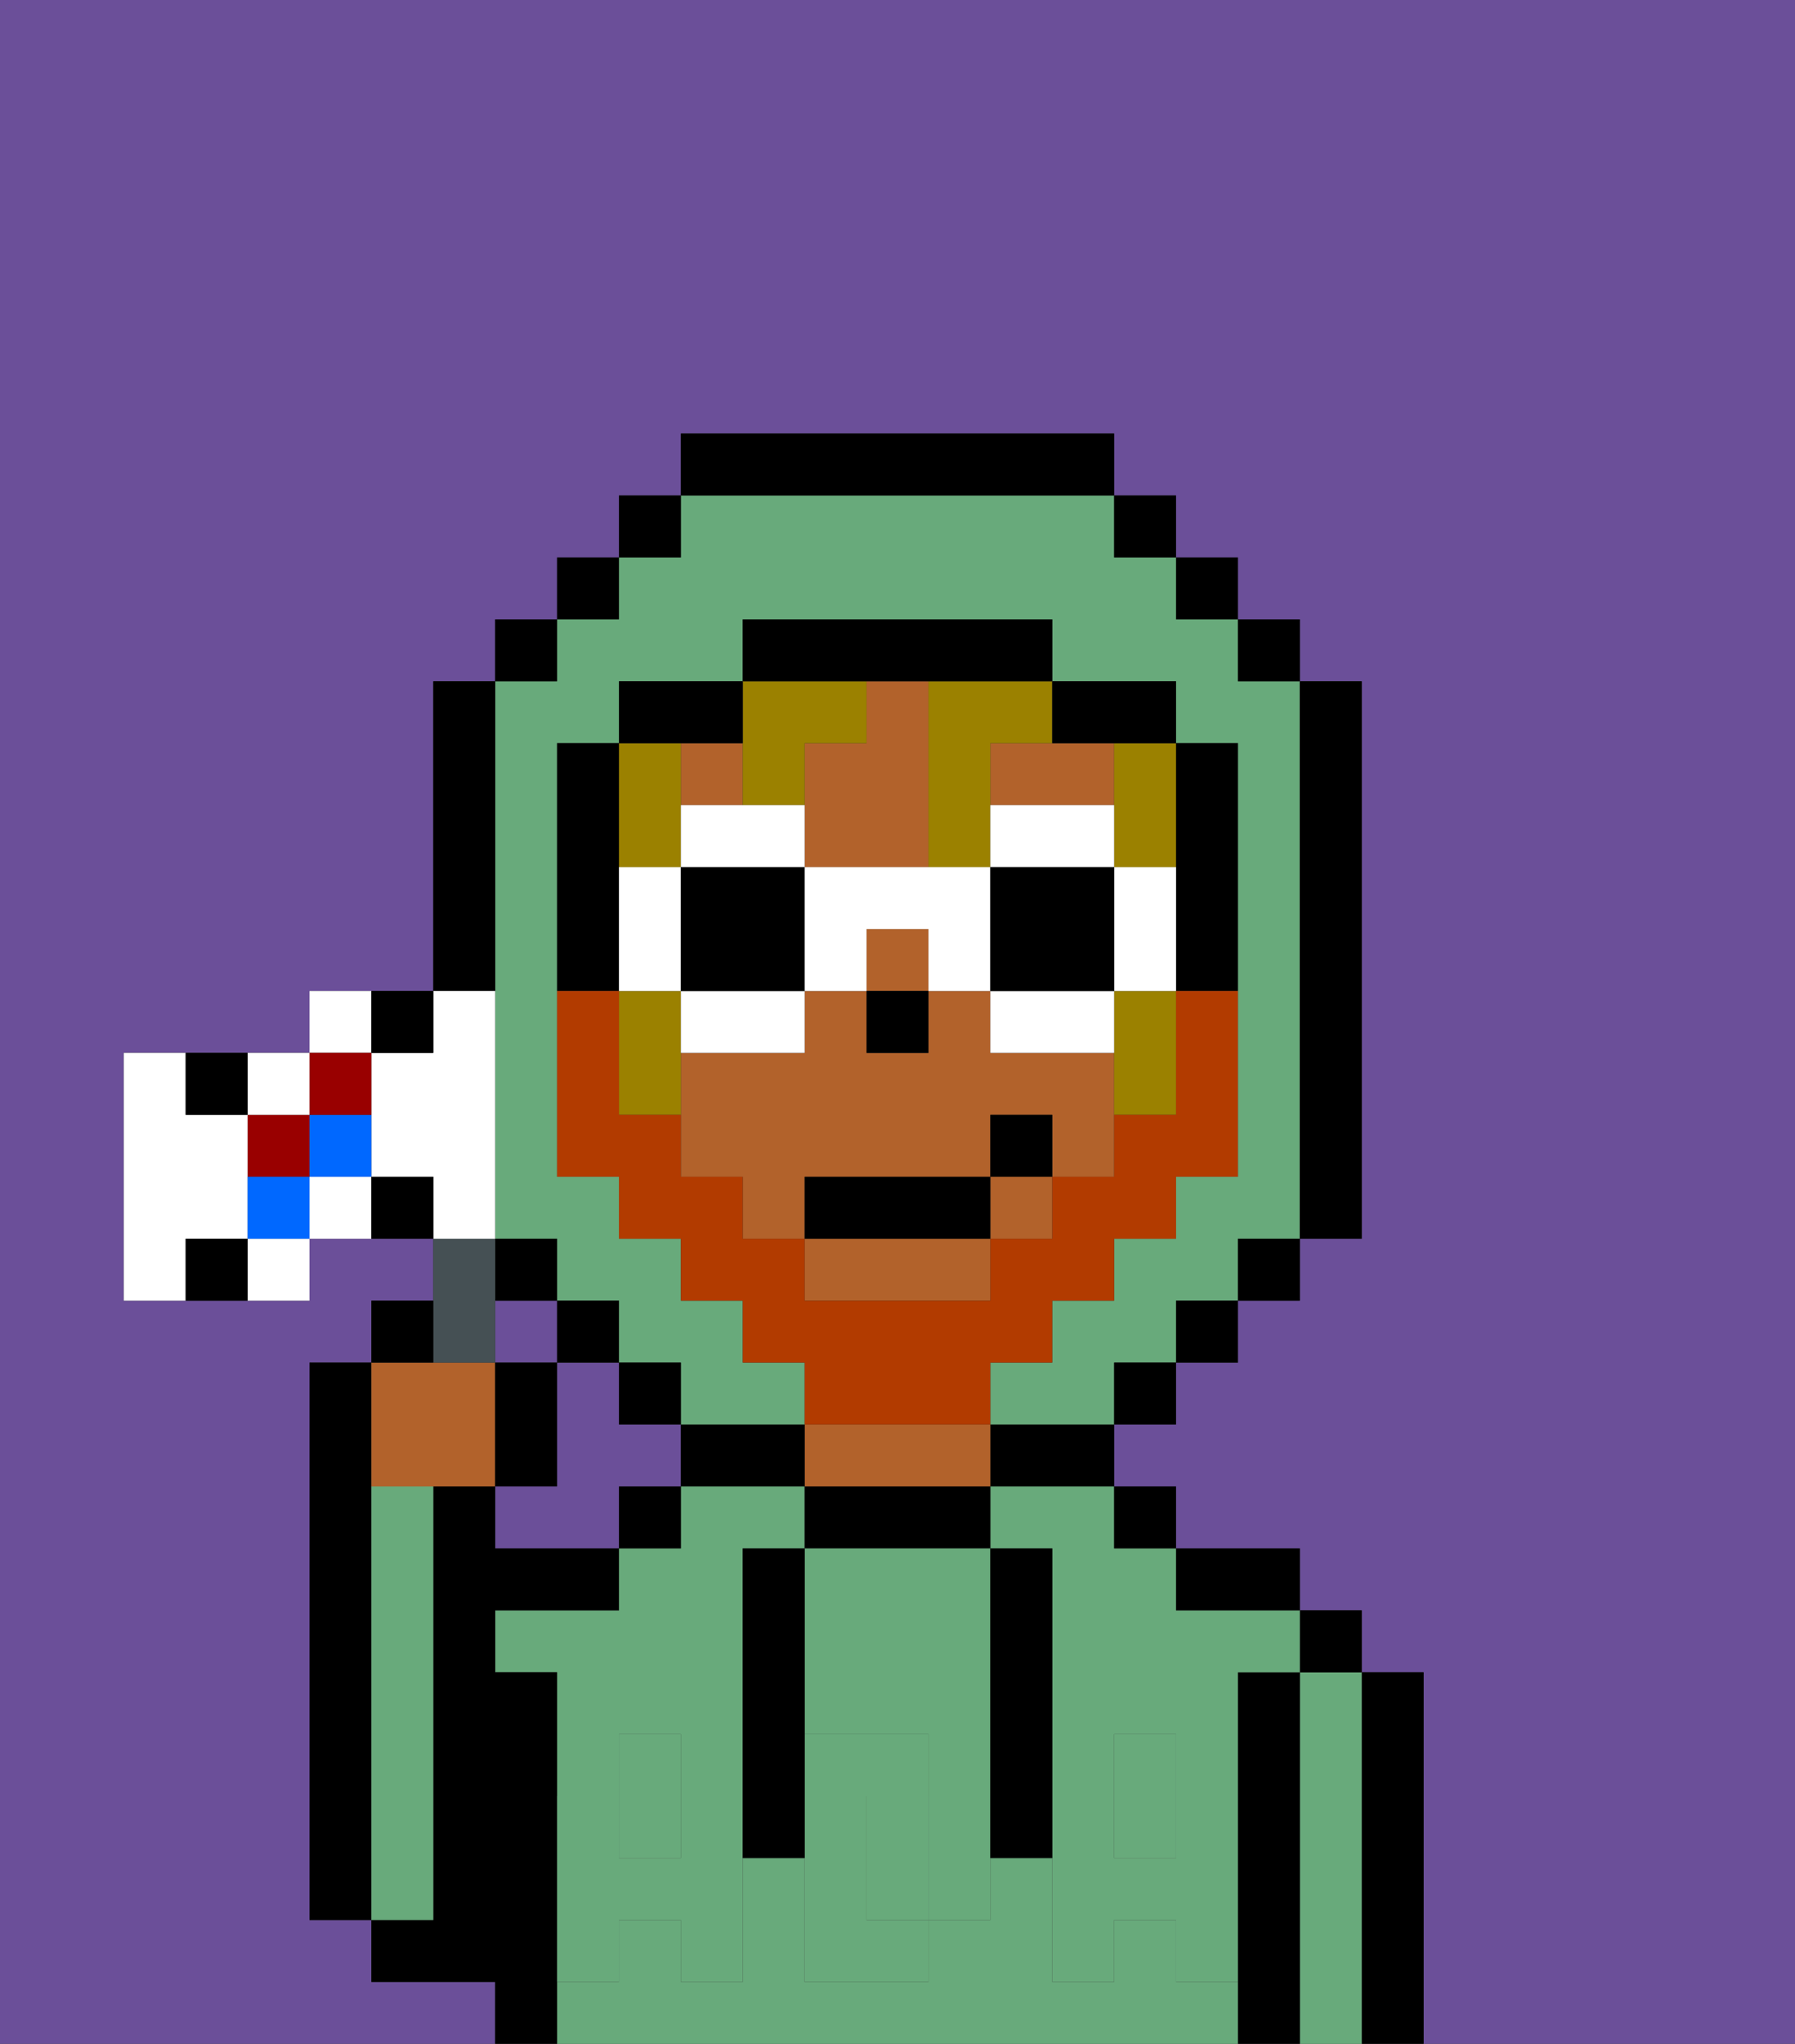 <svg xmlns="http://www.w3.org/2000/svg" viewBox="0 0 29 33"><rect x="0" y="0" width="29" height="33" fill="#333333" stroke="none"/><defs><style>polygon,rect,path{shape-rendering:crispedges;}.ta69-1{fill:#6b4f99;}.ta69-2{fill:#000000;}.ta69-3{fill:#68aa7b;}.ta69-4{fill:#b2622b;}.ta69-5{fill:#68aa7b;}.ta69-6{fill:#9b8100;}.ta69-7{fill:#b23b00;}.ta69-8{fill:#ffffff;}.ta69-9{fill:#455054;}.ta69-10{fill:#900;}.ta69-11{fill:#0068ff;}</style></defs><path class="ta69-1" d="M8,32H6V31H5V22H6V21H7V20H5v1H2V17H5V16H7V11H8V10H9V9h1V8h1V7h7V8h1V9h1v1h1v1h1v9H21v1H20v1H19v1H18v1h1v1h2v1h1v1h1v6h6V0H0V33H8Z"/><path class="ta69-1" d="M11,24V23H10V22H9v2H8v1h2V24Z"/><rect class="ta69-1" x="8" y="21" width="1" height="1"/><path class="ta69-2" d="M6,24V22H5v9H6V24Z"/><path class="ta69-2" d="M23,27H22v6h1V27Z"/><path class="ta69-3" d="M22,27H21v6h1V27Z"/><rect class="ta69-2" x="21" y="26" width="1" height="1"/><path class="ta69-2" d="M21,27H20v6h1V27Z"/><path class="ta69-3" d="M19,32V31H18v1H17V30H16v1H15v1H13V30H12v2H11V31H10v1H9v1H20V32Z"/><path class="ta69-3" d="M16,25h1v4h1V28h1v1h1V27h1V26H19V25H18V24H16Z"/><path class="ta69-3" d="M10,28h1v1h1V25h1V24H11v1H10v1H8v1H9v2h1Z"/><rect class="ta69-3" x="18" y="29" width="1" height="1"/><rect class="ta69-3" x="10" y="29" width="1" height="1"/><path class="ta69-2" d="M20,26h1V25H19v1Z"/><rect class="ta69-2" x="18" y="24" width="1" height="1"/><path class="ta69-2" d="M16,24h2V23H16Z"/><path class="ta69-2" d="M13,24v1h3V24H13Z"/><path class="ta69-4" d="M14,24h2V23H13v1Z"/><path class="ta69-2" d="M12,24h1V23H11v1Z"/><rect class="ta69-2" x="10" y="24" width="1" height="1"/><path class="ta69-2" d="M9,31V27H8V26h2V25H8V24H7v7H6v1H8v1H9V31Z"/><path class="ta69-3" d="M7,30V24H6v7H7Z"/><path class="ta69-3" d="M13,25v3h2v1h1V25H13Z"/><path class="ta69-3" d="M14,29v2h1V29Z"/><path class="ta69-5" d="M19,30H18V29H17v3h1V31h1v1h1V29H19Z"/><rect class="ta69-5" x="18" y="28" width="1" height="1"/><path class="ta69-5" d="M15,29v2h1V29Z"/><path class="ta69-5" d="M14,30V29h1V28H13v4h2V31H14Z"/><path class="ta69-5" d="M11,29v1H10V29H9v3h1V31h1v1h1V29Z"/><rect class="ta69-5" x="10" y="28" width="1" height="1"/><path class="ta69-2" d="M13,25H12v5h1V25Z"/><path class="ta69-2" d="M17,28V25H16v5h1V28Z"/><path class="ta69-4" d="M18,12H16v1h2Z"/><path class="ta69-4" d="M14,14h1V11H14v1H13v2Z"/><path class="ta69-4" d="M17,17H16V16H15v1H14V16H13v1H11v2h1v1h1V19h3V18h1v1h1V17Z"/><rect class="ta69-4" x="16" y="19" width="1" height="1"/><rect class="ta69-4" x="11" y="12" width="1" height="1"/><rect class="ta69-4" x="14" y="15" width="1" height="1"/><path class="ta69-4" d="M13,21h3V20H13Z"/><rect class="ta69-2" x="14" y="16" width="1" height="1"/><path class="ta69-6" d="M11,16H10v2h1V16Z"/><path class="ta69-6" d="M18,17v1h1V16H18Z"/><path class="ta69-6" d="M12,13h1V12h1V11H12v2Z"/><path class="ta69-6" d="M15,14h1V12h1V11H15Z"/><path class="ta69-6" d="M18,13v1h1V12H18Z"/><path class="ta69-6" d="M11,14V12H10v2Z"/><path class="ta69-3" d="M8,15v5H9v1h1v1h1v1h2V22H12V21H11V20H10V19H9V12h1V11h2V10h5v1h2v1h1v7H19v1H18v1H17v1H16v1h2V22h1V21h1V20h1V11H20V10H19V9H18V8H11V9H10v1H9v1H8v4Z"/><rect class="ta69-2" x="10" y="8" width="1" height="1"/><rect class="ta69-2" x="9" y="9" width="1" height="1"/><rect class="ta69-2" x="8" y="10" width="1" height="1"/><path class="ta69-2" d="M8,15V11H7v5H8Z"/><rect class="ta69-2" x="8" y="20" width="1" height="1"/><rect class="ta69-2" x="9" y="21" width="1" height="1"/><rect class="ta69-2" x="10" y="22" width="1" height="1"/><rect class="ta69-2" x="18" y="22" width="1" height="1"/><rect class="ta69-2" x="19" y="21" width="1" height="1"/><rect class="ta69-2" x="20" y="20" width="1" height="1"/><path class="ta69-2" d="M21,20h1V11H21v9Z"/><rect class="ta69-2" x="20" y="10" width="1" height="1"/><rect class="ta69-2" x="19" y="9" width="1" height="1"/><rect class="ta69-2" x="18" y="8" width="1" height="1"/><path class="ta69-2" d="M18,8V7H11V8h7Z"/><path class="ta69-2" d="M12,12V11H10v1h2Z"/><path class="ta69-2" d="M10,15V12H9v4h1Z"/><path class="ta69-2" d="M19,16h1V12H19v4Z"/><path class="ta69-2" d="M18,12h1V11H17v1Z"/><path class="ta69-2" d="M15,11h2V10H12v1h3Z"/><path class="ta69-7" d="M16,23V22h1V21h1V20h1V19h1V16H19v2H18v1H17v1H16v1H13V20H12V19H11V18H10V16H9v3h1v1h1v1h1v1h1v1h3Z"/><path class="ta69-8" d="M13,13H11v1h2Z"/><path class="ta69-8" d="M11,17h2V16H11Z"/><path class="ta69-8" d="M11,15V14H10v2h1Z"/><path class="ta69-2" d="M11,16h2V14H11v2Z"/><path class="ta69-8" d="M18,14v2h1V14Z"/><path class="ta69-8" d="M18,13H16v1h2Z"/><path class="ta69-8" d="M16,17h2V16H16Z"/><path class="ta69-8" d="M13,14v2h1V15h1v1h1V14H13Z"/><path class="ta69-2" d="M18,16V14H16v2Z"/><rect class="ta69-2" x="13" y="19" width="3" height="1"/><rect class="ta69-2" x="16" y="18" width="1" height="1"/><path class="ta69-4" d="M7,24H8V22H6v2Z"/><path class="ta69-9" d="M8,22V20H7v2Z"/><path class="ta69-2" d="M7,21H6v1H7Z"/><path class="ta69-2" d="M9,22H8v2H9Z"/><path class="ta69-8" d="M8,19V16H7v1H6v2H7v1H8Z"/><path class="ta69-8" d="M6,16H5v1H6Z"/><path class="ta69-8" d="M5,19v1H6V19Z"/><rect class="ta69-10" x="4" y="18" width="1" height="1"/><path class="ta69-8" d="M5,18V17H4v1Z"/><path class="ta69-8" d="M4,21H5V20H4Z"/><path class="ta69-8" d="M4,20V18H3V17H2v4H3V20Z"/><path class="ta69-11" d="M5,19H6V18H5Z"/><path class="ta69-11" d="M4,19v1H5V19Z"/><path class="ta69-10" d="M6,18V17H5v1Z"/><path class="ta69-2" d="M7,17V16H6v1Z"/><path class="ta69-2" d="M6,19v1H7V19Z"/><path class="ta69-2" d="M4,18V17H3v1Z"/><path class="ta69-2" d="M3,20v1H4V20Z"/></svg>